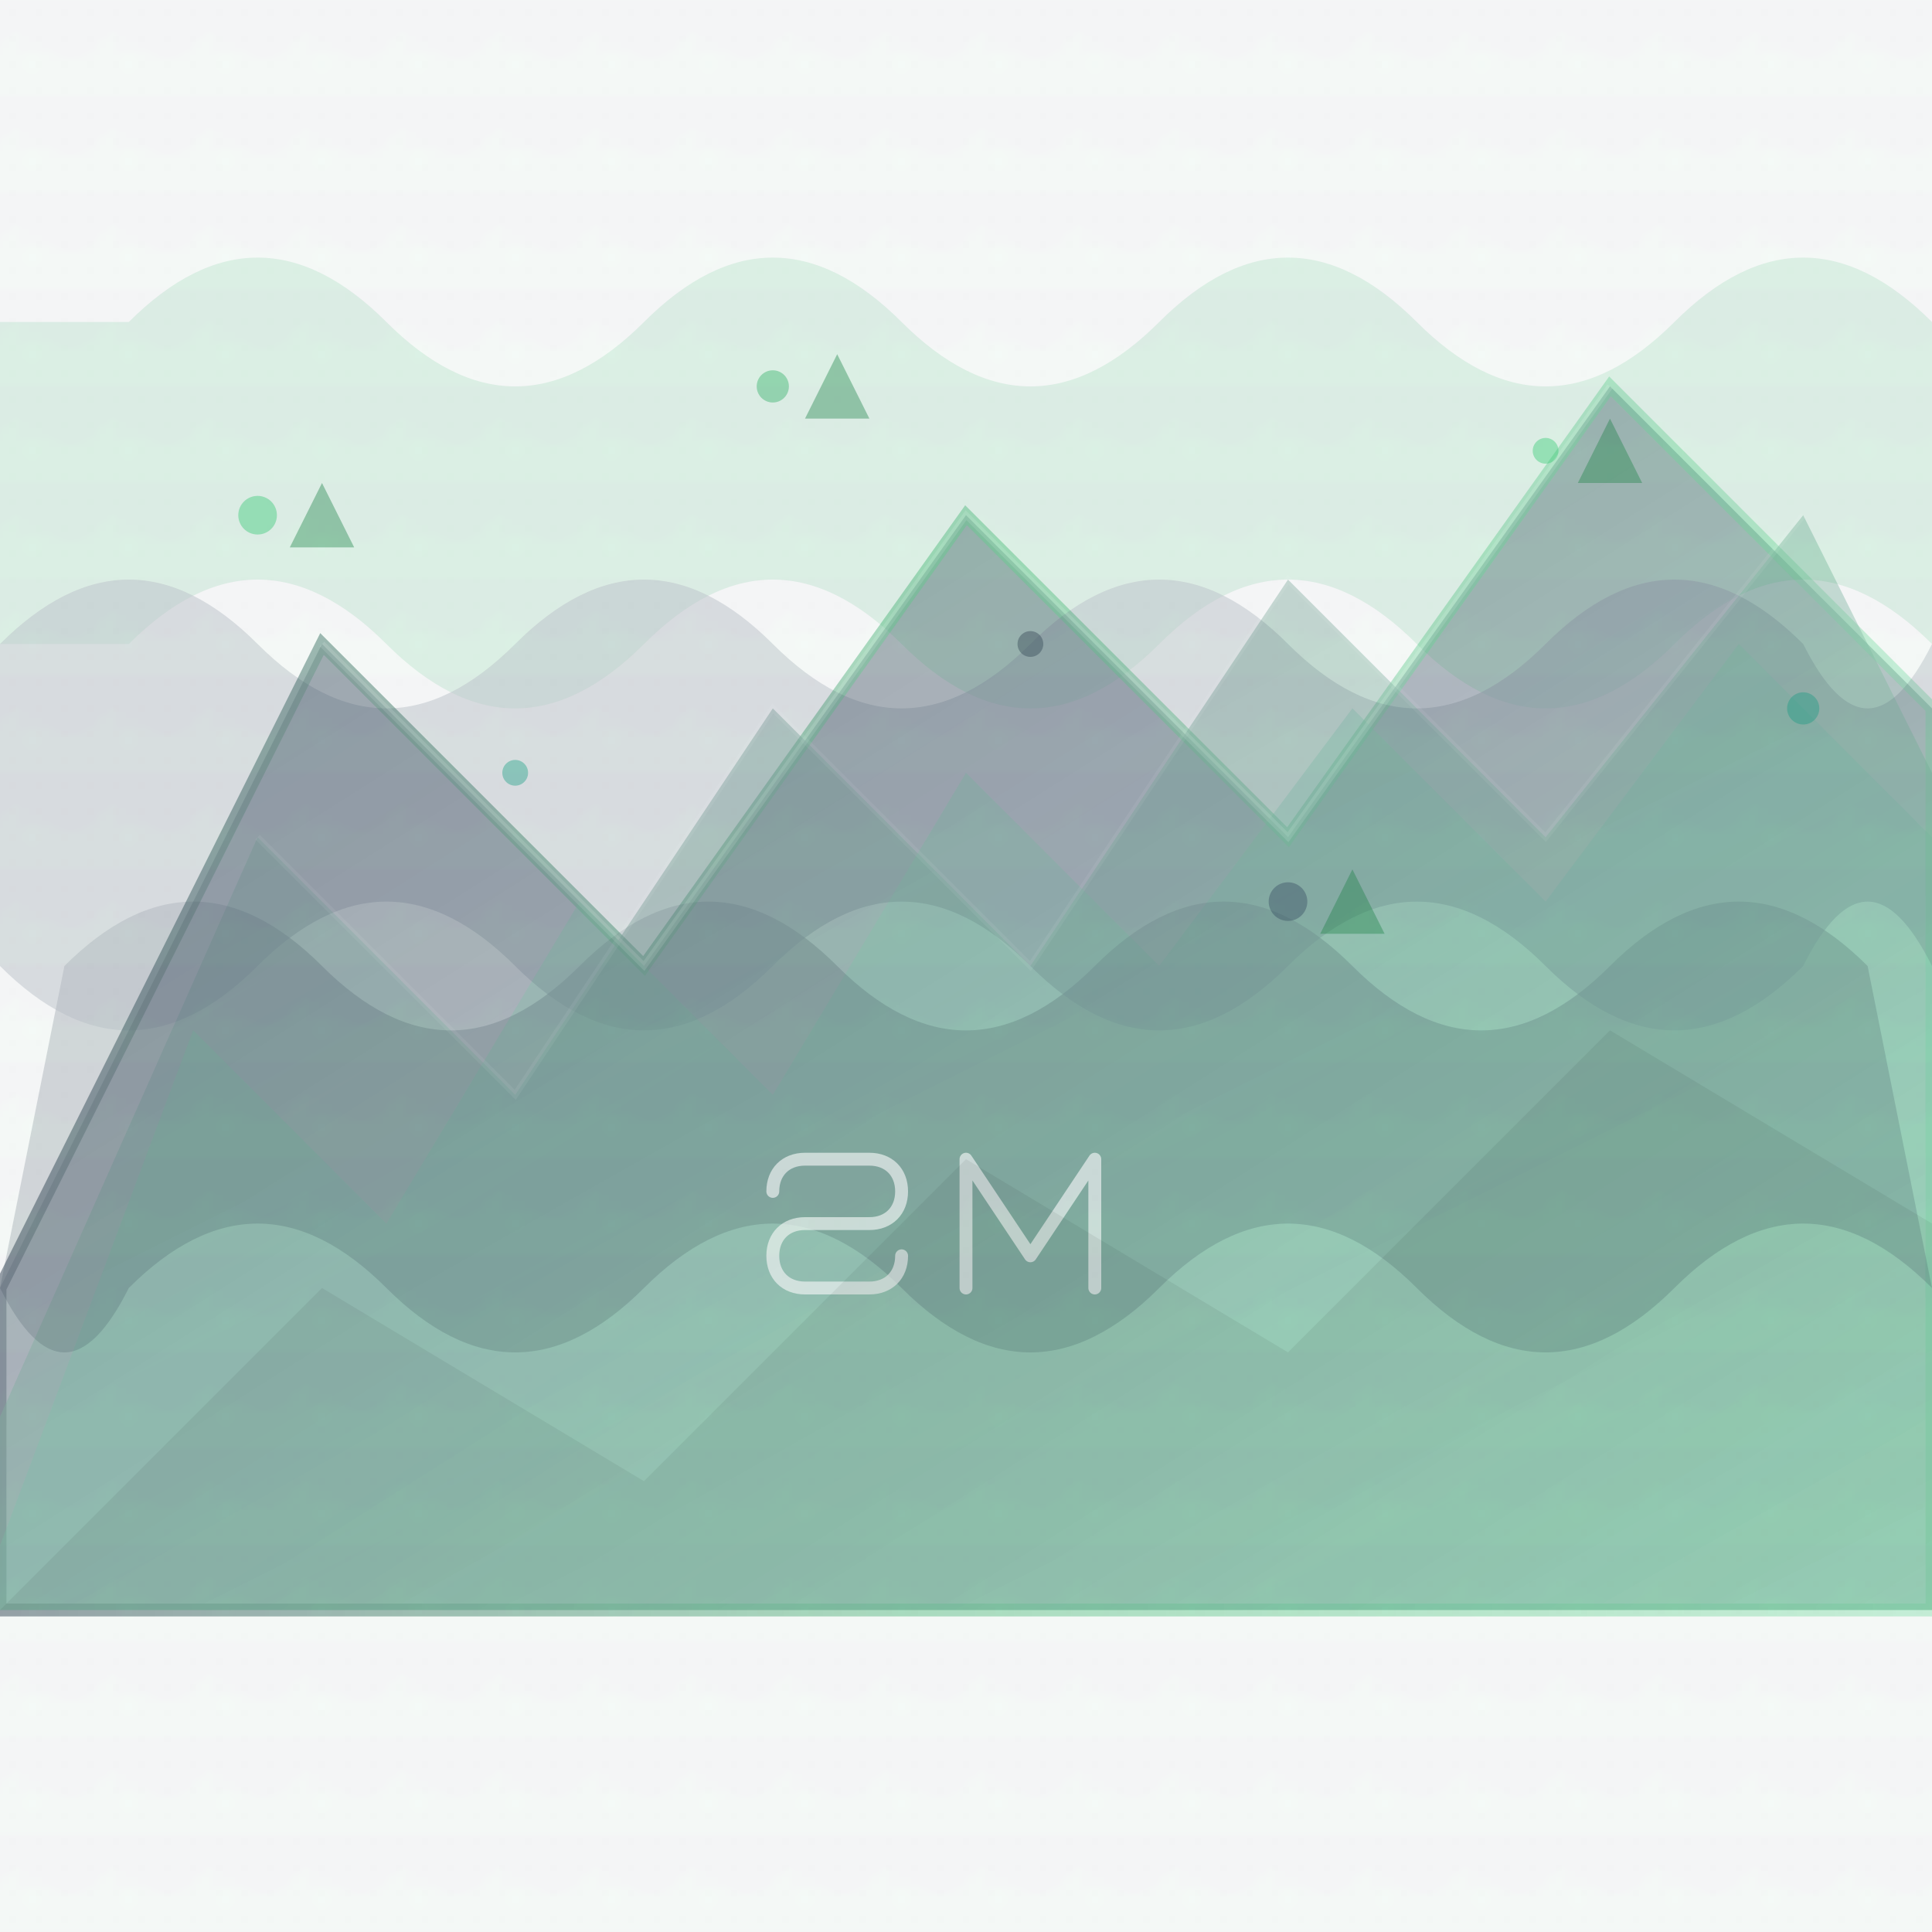 <svg width="300" height="300" viewBox="0 0 300 300" fill="none" xmlns="http://www.w3.org/2000/svg">
  <!-- Base mountain pattern -->
  <g opacity="0.6">
    <!-- Main mountain peaks -->
    <path d="M0 200 L50 100 L100 150 L150 80 L200 130 L250 60 L300 110 L300 250 L0 250 Z" 
          fill="url(#mountainFill)" stroke="url(#mountainStroke)" stroke-width="2"/>
    
    <!-- Secondary layer -->
    <path d="M0 220 L40 130 L80 170 L120 110 L160 150 L200 90 L240 130 L280 80 L300 120 L300 250 L0 250 Z" 
          fill="url(#mountainFill2)" opacity="0.7"/>
    
    <!-- Tertiary layer -->
    <path d="M0 240 L30 160 L60 190 L90 140 L120 170 L150 120 L180 150 L210 110 L240 140 L270 100 L300 130 L300 250 L0 250 Z" 
          fill="url(#mountainFill3)" opacity="0.5"/>
  </g>
  
  <!-- Camouflage pattern overlay -->
  <g opacity="0.3">
    <!-- Organic camo shapes -->
    <path d="M20 50 Q40 30 60 50 Q80 70 100 50 Q120 30 140 50 Q160 70 180 50 Q200 30 220 50 Q240 70 260 50 Q280 30 300 50 L300 100 Q280 80 260 100 Q240 120 220 100 Q200 80 180 100 Q160 120 140 100 Q120 80 100 100 Q80 120 60 100 Q40 80 20 100 L0 100 L0 50 Z" 
          fill="#27ae60" opacity="0.4"/>
    
    <path d="M0 100 Q20 80 40 100 Q60 120 80 100 Q100 80 120 100 Q140 120 160 100 Q180 80 200 100 Q220 120 240 100 Q260 80 280 100 Q290 120 300 100 L300 150 Q290 130 280 150 Q260 170 240 150 Q220 130 200 150 Q180 170 160 150 Q140 130 120 150 Q100 170 80 150 Q60 130 40 150 Q20 170 0 150 Z" 
          fill="#34495e" opacity="0.5"/>
    
    <path d="M10 150 Q30 130 50 150 Q70 170 90 150 Q110 130 130 150 Q150 170 170 150 Q190 130 210 150 Q230 170 250 150 Q270 130 290 150 L300 200 Q280 180 260 200 Q240 220 220 200 Q200 180 180 200 Q160 220 140 200 Q120 180 100 200 Q80 220 60 200 Q40 180 20 200 Q10 220 0 200 Z" 
          fill="#2c3e50" opacity="0.6"/>
  </g>
  
  <!-- Texture dots and details -->
  <g opacity="0.4">
    <circle cx="40" cy="80" r="3" fill="#2ecc71"/>
    <circle cx="80" cy="120" r="2" fill="#16a085"/>
    <circle cx="120" cy="60" r="2.5" fill="#27ae60"/>
    <circle cx="160" cy="100" r="2" fill="#2c3e50"/>
    <circle cx="200" cy="140" r="3" fill="#34495e"/>
    <circle cx="240" cy="70" r="2" fill="#2ecc71"/>
    <circle cx="280" cy="110" r="2.5" fill="#16a085"/>
    
    <!-- Small mountain details -->
    <path d="M45 85 L50 75 L55 85 Z" fill="#1e8449"/>
    <path d="M125 65 L130 55 L135 65 Z" fill="#1e8449"/>
    <path d="M205 145 L210 135 L215 145 Z" fill="#1e8449"/>
    <path d="M245 75 L250 65 L255 75 Z" fill="#1e8449"/>
  </g>
  
  <!-- SM logo integration -->
  <g transform="translate(120, 180)" opacity="0.8">
    <!-- S -->
    <path d="M0 5 C0 2 2 0 5 0 L15 0 C18 0 20 2 20 5 C20 8 18 10 15 10 L5 10 C2 10 0 12 0 15 C0 18 2 20 5 20 L15 20 C18 20 20 18 20 15" 
          stroke="rgba(255,255,255,0.8)" stroke-width="2" fill="none" stroke-linecap="round"/>
    
    <!-- M -->
    <path d="M30 20 L30 0 L40 15 L50 0 L50 20" 
          stroke="rgba(255,255,255,0.8)" stroke-width="2" fill="none" stroke-linecap="round" stroke-linejoin="round"/>
  </g>
  
  <!-- Gradient definitions -->
  <defs>
    <linearGradient id="mountainFill" x1="0%" y1="0%" x2="100%" y2="100%">
      <stop offset="0%" style="stop-color:#2c3e50;stop-opacity:0.8" />
      <stop offset="50%" style="stop-color:#34495e;stop-opacity:0.6" />
      <stop offset="100%" style="stop-color:#27ae60;stop-opacity:0.4" />
    </linearGradient>
    
    <linearGradient id="mountainFill2" x1="0%" y1="0%" x2="100%" y2="100%">
      <stop offset="0%" style="stop-color:#34495e;stop-opacity:0.7" />
      <stop offset="100%" style="stop-color:#2ecc71;stop-opacity:0.5" />
    </linearGradient>
    
    <linearGradient id="mountainFill3" x1="0%" y1="0%" x2="100%" y2="100%">
      <stop offset="0%" style="stop-color:#27ae60;stop-opacity:0.6" />
      <stop offset="100%" style="stop-color:#16a085;stop-opacity:0.4" />
    </linearGradient>
    
    <linearGradient id="mountainStroke" x1="0%" y1="0%" x2="100%" y2="0%">
      <stop offset="0%" style="stop-color:#2c3e50;stop-opacity:0.8" />
      <stop offset="50%" style="stop-color:#27ae60;stop-opacity:0.6" />
      <stop offset="100%" style="stop-color:#2ecc71;stop-opacity:0.4" />
    </linearGradient>
    
    <!-- Noise pattern for texture -->
    <pattern id="noisePattern" patternUnits="userSpaceOnUse" width="4" height="4">
      <rect width="4" height="4" fill="rgba(0,0,0,0.05)"/>
      <circle cx="2" cy="2" r="0.5" fill="rgba(255,255,255,0.1)"/>
    </pattern>
    
    <!-- Camo pattern -->
    <pattern id="camoDetail" patternUnits="userSpaceOnUse" width="15" height="15">
      <rect width="15" height="15" fill="#2c3e50"/>
      <path d="M0,7 Q3,3 7,7 T15,7 L15,15 L0,15 Z" fill="#27ae60" opacity="0.6"/>
      <path d="M3,0 Q7,3 11,0 T19,0 L19,8 L3,8 Z" fill="#34495e" opacity="0.7"/>
      <circle cx="5" cy="10" r="1.5" fill="#2ecc71" opacity="0.5"/>
    </pattern>
  </defs>
  
  <!-- Apply texture patterns -->
  <rect width="300" height="300" fill="url(#noisePattern)" opacity="0.1"/>
  <rect width="300" height="300" fill="url(#camoDetail)" opacity="0.05"/>
  
  <!-- Highlight strokes -->
  <g opacity="0.3">
    <path d="M50 100 L100 150 L150 80 L200 130 L250 60" 
          stroke="rgba(255,255,255,0.4)" stroke-width="1" fill="none"/>
    <path d="M40 130 L80 170 L120 110 L160 150 L200 90 L240 130 L280 80" 
          stroke="rgba(255,255,255,0.2)" stroke-width="1" fill="none"/>
  </g>
  
  <!-- Shadow effects -->
  <g opacity="0.2">
    <path d="M0 250 L50 200 L100 230 L150 180 L200 210 L250 160 L300 190 L300 250 Z" 
          fill="rgba(0,0,0,0.3)"/>
  </g>
</svg>
